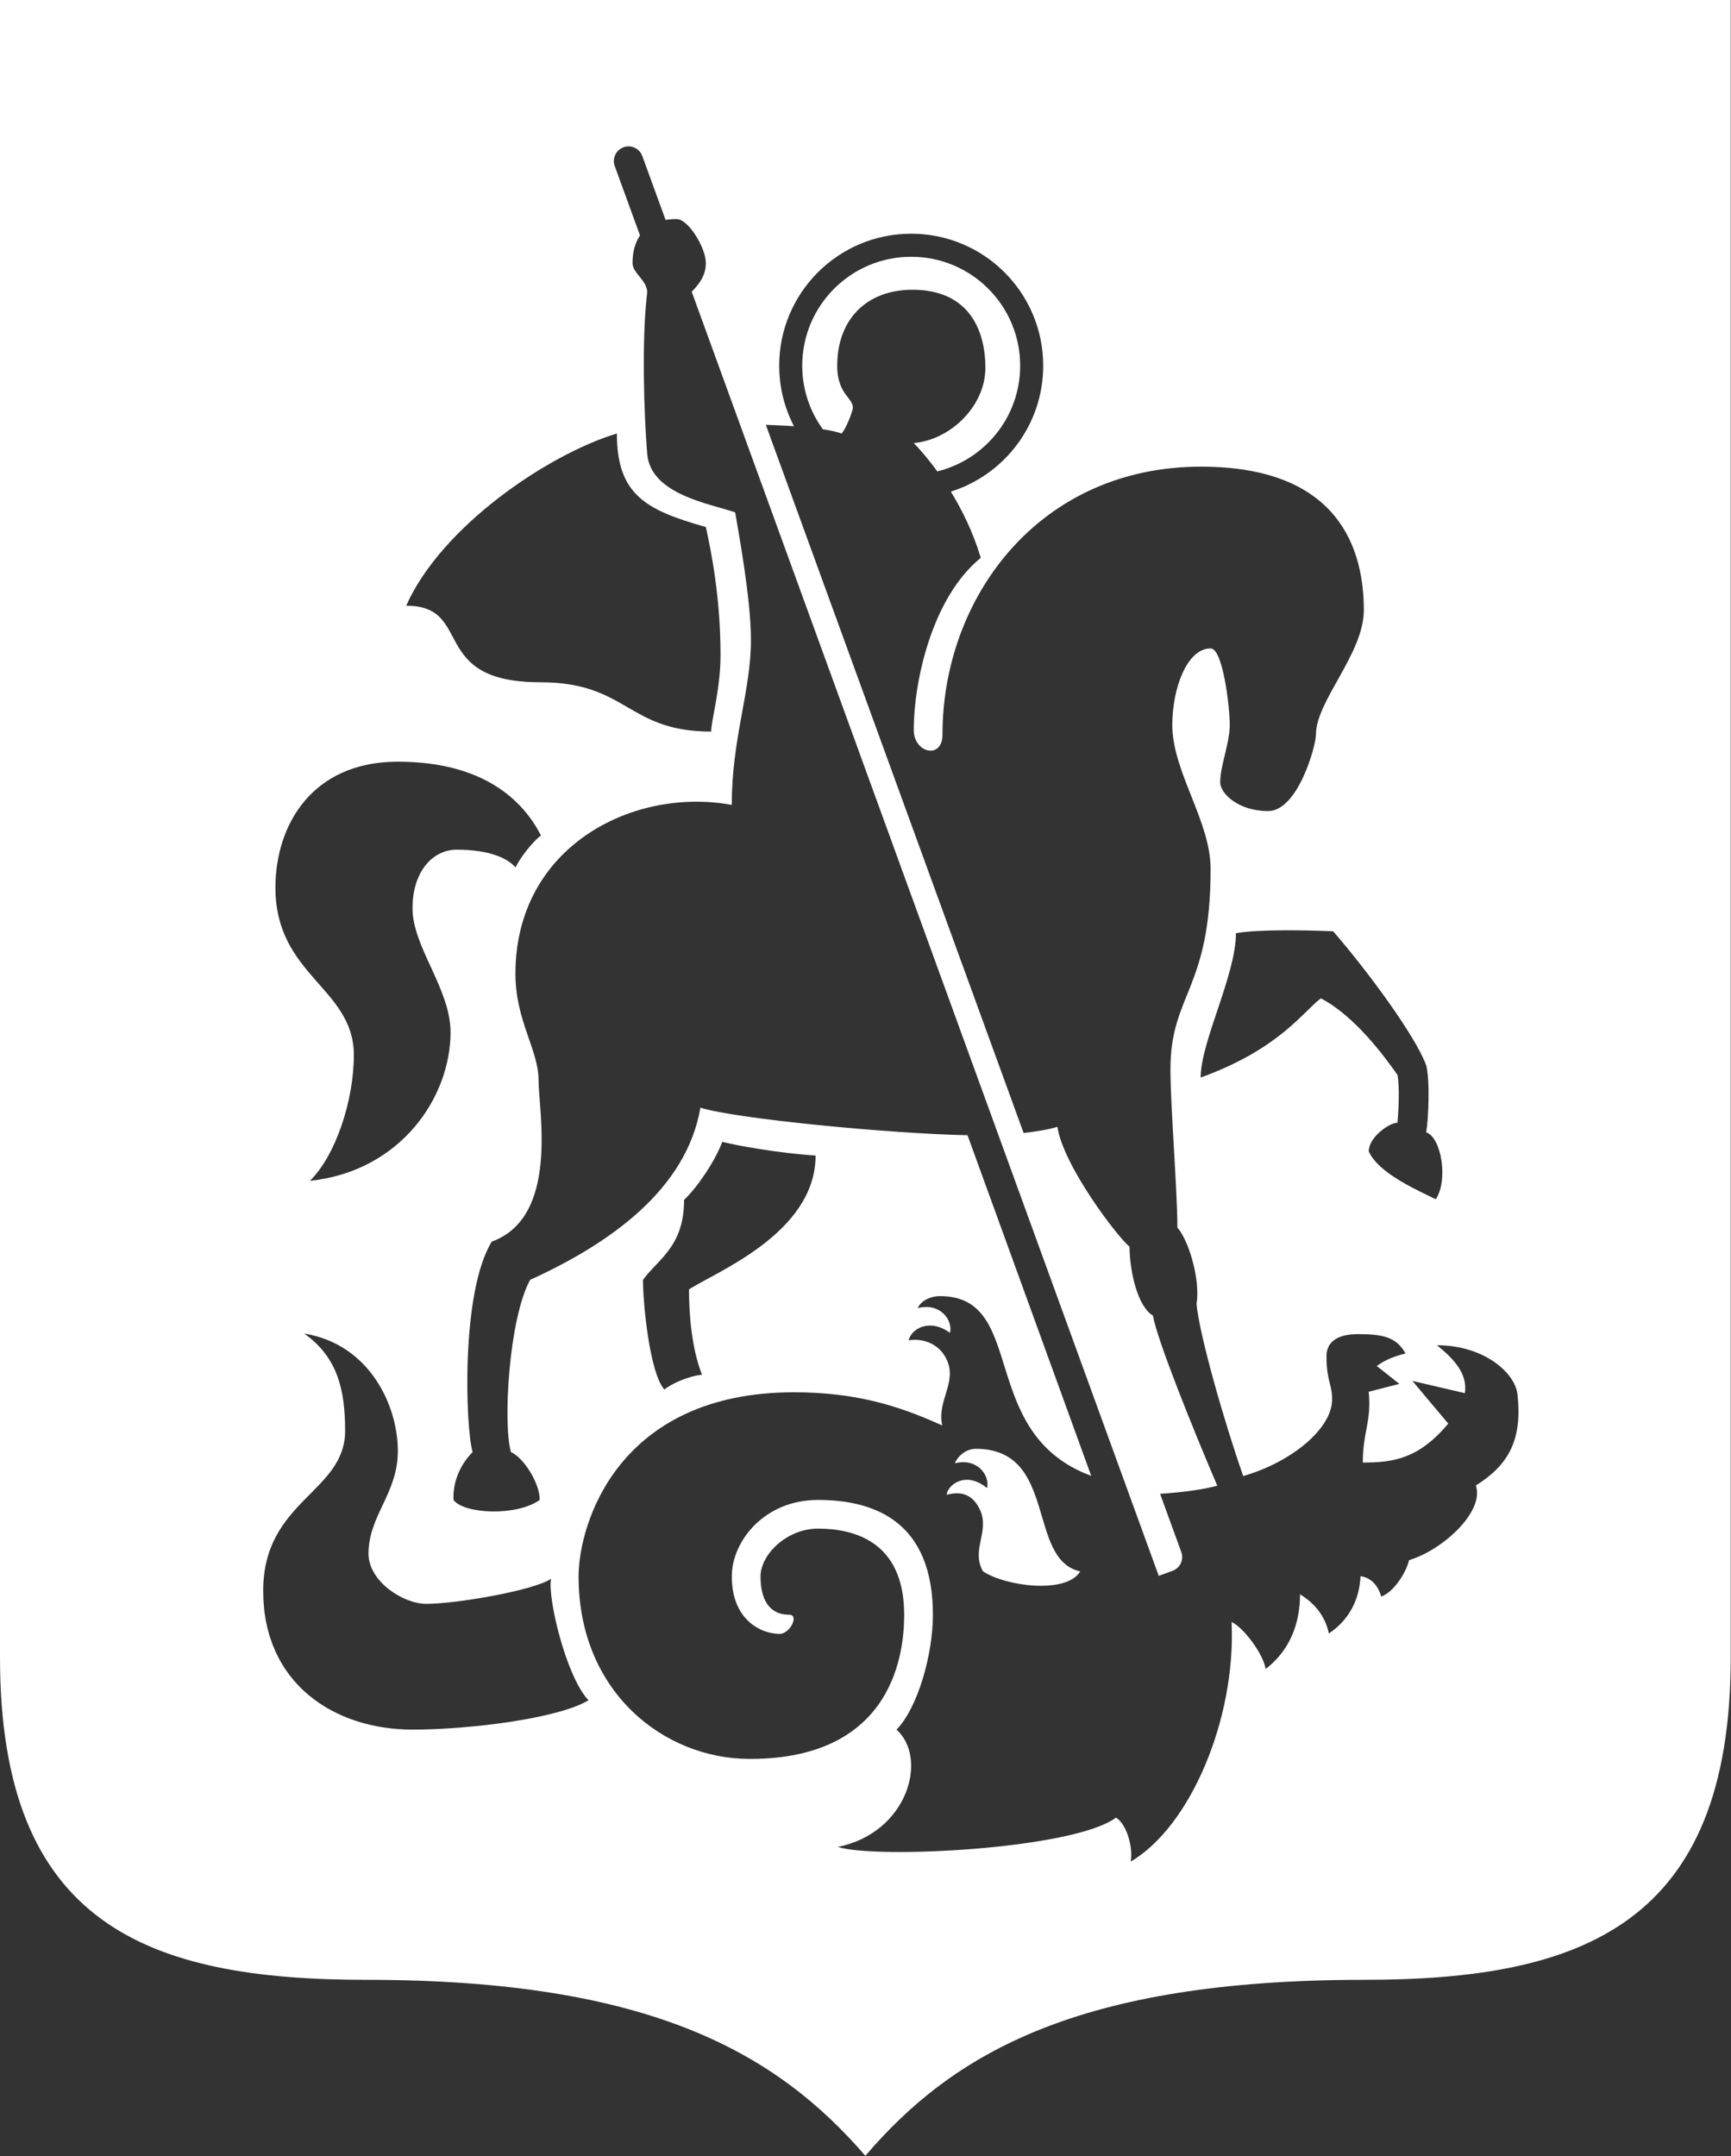 <?xml version="1.0" encoding="UTF-8"?> <svg xmlns="http://www.w3.org/2000/svg" width="472" height="588" viewBox="0 0 472 588" fill="none"><rect x="0" y="0" width="472" height="588" fill="#333333" stroke="none"/> <path d="M0 0C0 0 0 413.759 0 451.903C0 524.669 39.869 539.884 99.983 539.884C177.386 539.884 211.763 559.88 235.962 587.874C259.872 559.88 294.064 539.884 371.941 539.884C431.605 539.884 471.925 524.668 471.925 451.903C471.925 204.678 471.925 0 471.925 0H0ZM388.887 308.768C393.084 310.198 394.926 321.894 391.498 327.03C387.336 324.911 376.035 320.198 373.221 313.986C373.221 310.107 378.834 306.159 381.053 306.159C381.323 303.064 381.707 296.575 381.053 293.115C377.446 287.991 369.383 277.026 360.164 272.244C355.34 275.801 348.996 285.988 327.391 293.844C327.391 284.024 337.01 265.884 337.01 254.478C343.295 253.32 357.465 253.687 363.51 253.953C372.772 264.592 386.014 282.555 388.887 290.506C389.965 294.708 389.506 305.3 388.887 308.768ZM168.209 118.215C168.209 134.907 176.08 139.086 192.471 143.72C193.934 150.395 196.471 162.984 196.471 178.615C196.471 188.015 193.926 196.36 193.926 199.493C170.944 199.493 171.182 186.046 147.321 186.046C116.56 186.046 129.435 165.175 110.764 165.175C120.323 143.554 149.5 123.854 168.209 118.215ZM108.484 207.706C132.179 207.706 142.797 218.593 147.508 227.838C145.365 229.375 141.863 233.8 140.566 236.546C138.471 234.076 133.572 231.701 124.48 231.701C118.265 231.701 112.483 237.33 112.483 247.698C112.483 258.238 122.851 269.675 122.851 281.468C122.851 299.259 109.22 319.396 84.488 322.013C91.506 315.157 96.486 300.117 96.486 287.689C96.486 269.396 75.1 266.037 75.1 242.051C75.1 224.989 85.081 207.706 108.484 207.706ZM112.483 471.649C91.102 471.649 71.769 459.042 71.769 433.817C71.769 409.128 94.109 407.03 94.109 390.159C94.109 378.649 91.875 369.98 82.939 363.647C100.828 366.55 108.484 383.337 108.484 395.666C108.484 407.285 100.484 413.276 100.484 423.66C100.484 431.288 109.997 437.357 116.224 437.357C124.441 437.357 145.504 433.722 150.277 430.517C149.173 435.178 154.289 457.176 160.474 463.651C152.029 468.716 127.681 471.649 112.483 471.649ZM402.43 405.068C404.84 412.253 393.346 422.702 384.203 425.447C383.59 428.406 380.228 434.098 376.637 435.367C375.463 431.439 373.022 430.044 370.967 429.832C370.723 436.109 367.867 441.769 362.338 445.443C361.344 440.423 358.051 436.901 354.483 434.759C354.483 442.584 351.805 450.011 345.092 455.134C344.67 451.42 339.317 443.974 335.826 442.291C337.045 468.955 324.424 498.252 308.31 507.641C309.003 503.851 307.289 497.515 304.31 495.644C292.664 504.329 238.63 506.952 228.464 503.642C247.501 499.795 253.167 479.508 244.462 471.649C250.2 465.782 254.378 451.301 254.378 440.325C254.378 415.511 239.21 409.019 223.044 409.019C208.425 409.019 199.542 420.254 199.542 429.89C199.542 441.679 207.442 445.542 212.599 445.542C215.427 445.542 217.99 440.324 215.21 440.324C209.435 440.324 207.376 435.726 207.376 429.889C207.376 423.91 214.522 416.844 223.044 416.844C232.507 416.844 246.544 420.067 246.544 440.323C246.544 449.68 244.286 479.646 204.468 479.646C181.03 479.646 157.765 461.404 157.765 429.888C157.765 415.655 168.451 379.666 216.466 379.666C233.015 379.666 244.743 383.162 256.923 388.714C255.388 381.96 261.152 376.92 258.077 370.61C255.786 365.906 250.97 364.935 247.751 365.503C248.618 362.136 253.636 359.483 259.036 363.458C259.86 360.139 256.534 355.146 250.265 356.695C250.906 355.012 253.38 353.441 256.277 353.441C280.427 353.441 266.173 390.818 297.55 402.459L263.821 309.566C242.641 309.15 200.393 305.057 190.991 302.051C187.128 324.379 166.341 339.087 144.544 349.011C138.729 359.707 137.113 388.253 139.321 395.971C142.827 397.487 147.271 404.634 147.154 409.016C140.98 413.509 126.525 412.9 123.654 409.016C123.444 403.629 125.813 399.031 128.876 395.971C126.928 389.575 125.59 352.312 134.099 338.575C152.574 331.869 146.853 302.841 146.853 294.569C146.853 286.297 140.544 278.331 140.544 265.527C140.544 230.817 172.66 214.538 199.533 219.491C199.533 201.258 204.765 188.559 204.765 174.437C204.765 162.991 201.177 144.151 200.468 139.716C193.429 137.298 177.38 134.834 176.472 123.719C175.638 113.505 174.898 92.763 176.472 79.728C176.472 76.451 172.474 74.501 172.474 71.73C172.474 68.707 173.173 66.176 174.513 64.204L167.626 45.286C166.872 43.211 167.94 40.916 170.017 40.16C172.093 39.405 174.388 40.475 175.144 42.551L181.49 59.984C182.414 59.826 183.4 59.733 184.47 59.733C187.749 59.733 192.47 67.639 192.47 71.731C192.47 75.695 189.947 78.089 188.616 79.567L315.96 429.72C315.96 429.72 317.644 429.108 319.718 428.352C321.794 427.596 322.864 425.301 322.109 423.226L316.332 407.354C322.275 406.967 327.961 406.215 331.922 405.143C325.475 390.081 315.443 365.246 314.391 358.761C310.317 356.377 308.073 347.199 307.991 339.965C304.712 337.283 289.979 318.019 288.323 307.268C286.055 308.033 282.268 308.584 279.116 308.964L208.823 115.849C211.053 115.934 214.305 116.055 216.489 116.211C213.934 111.268 212.468 105.672 212.468 99.724C212.468 79.846 228.583 63.732 248.462 63.732C268.343 63.732 284.458 79.846 284.458 99.724C284.458 115.836 273.868 129.471 259.27 134.06C262.28 138.977 265.315 145.036 267.434 152.124C254.122 162.921 249.157 185.835 249.157 199.084C249.157 205.343 256.991 207.215 256.991 200.303C256.991 162.925 283.335 127.254 327.491 127.254C365.518 127.254 371.882 150.201 371.882 166.387C371.882 178.225 358.825 191.158 358.825 200.303C358.825 203.384 353.919 221.174 345.77 221.174C337.62 221.174 332.713 216.333 332.713 213.347C332.713 208.882 335.324 202.602 335.324 197.694C335.324 192.785 333.467 176.823 330.101 176.823C323.638 176.823 319.656 187.748 319.656 197.694C319.656 210.465 330.101 223.857 330.101 236.968C330.101 269.922 319.148 270.992 319.148 291.614C319.148 301.434 321.058 325.049 321.044 334.747C324.023 338.063 327.374 348.767 326.267 355.618C326.996 363.811 333.818 387.792 338.994 402.507C352.185 398.716 363.228 389.552 363.228 381.641C363.228 377.265 361.699 376.671 361.699 369.785C361.699 366.729 363.664 363.802 370.318 363.802C376.974 363.802 380.822 364.588 383.244 369.088C380.131 369.832 377.328 371.024 375.422 372.508L381.572 377.374L373.213 379.512C374.027 387.644 371.602 390.324 371.602 398.824C379.875 398.824 386.813 397.853 394.905 388.213L385.135 376.571L399.43 379.902C400.231 374.641 396.485 370.592 391.832 366.839C404.596 366.839 413.127 374.321 413.777 380.23C415.156 392.754 411.277 399.547 402.43 405.068ZM191.418 374.886C187.926 375.17 182.859 377.398 181.168 378.934C177.148 374.422 175.326 355.573 175.326 349.014C179.336 343.426 186.535 339.98 186.535 327.195C190.086 323.868 194.953 316.691 196.951 311.368C200.281 312.255 212.222 314.475 222.39 315.099C222.39 336.395 194.755 347.018 187.872 351.623C187.873 358.752 188.642 367.795 191.418 374.886Z" fill="white"></path> <path d="M266.086 395.083C263.19 395.083 261.006 397.343 260.365 399.025C266.635 397.476 269.961 402.468 269.136 405.787C263.249 400.966 258.4 404.962 258.13 407.601C260.484 407.039 264.718 406.3 267.224 411.728C269.927 417.587 264.732 422.564 268.015 428.465C274.097 432.574 290.781 434.792 294.55 428.511C279.863 425.26 288.51 395.083 266.086 395.083Z" fill="white"></path> <path d="M268.693 100.312C268.693 110.578 259.379 119.893 249.156 120.823C250.039 121.705 252.58 124.434 255.58 128.546C268.545 125.352 278.174 113.68 278.174 99.729C278.174 83.32 264.871 70.019 248.461 70.019C232.053 70.019 218.748 83.321 218.748 99.729C218.748 106.201 220.842 112.171 224.353 117.05C226.396 117.366 228.181 117.744 229.488 118.215C230.738 116.766 232.146 112.975 232.465 111.727C233.256 108.616 228.285 108.023 228.285 99.729C228.285 87.114 236.281 79.014 248.822 79.014C264.215 79.013 268.693 90.047 268.693 100.312Z" fill="white"></path> </svg> 